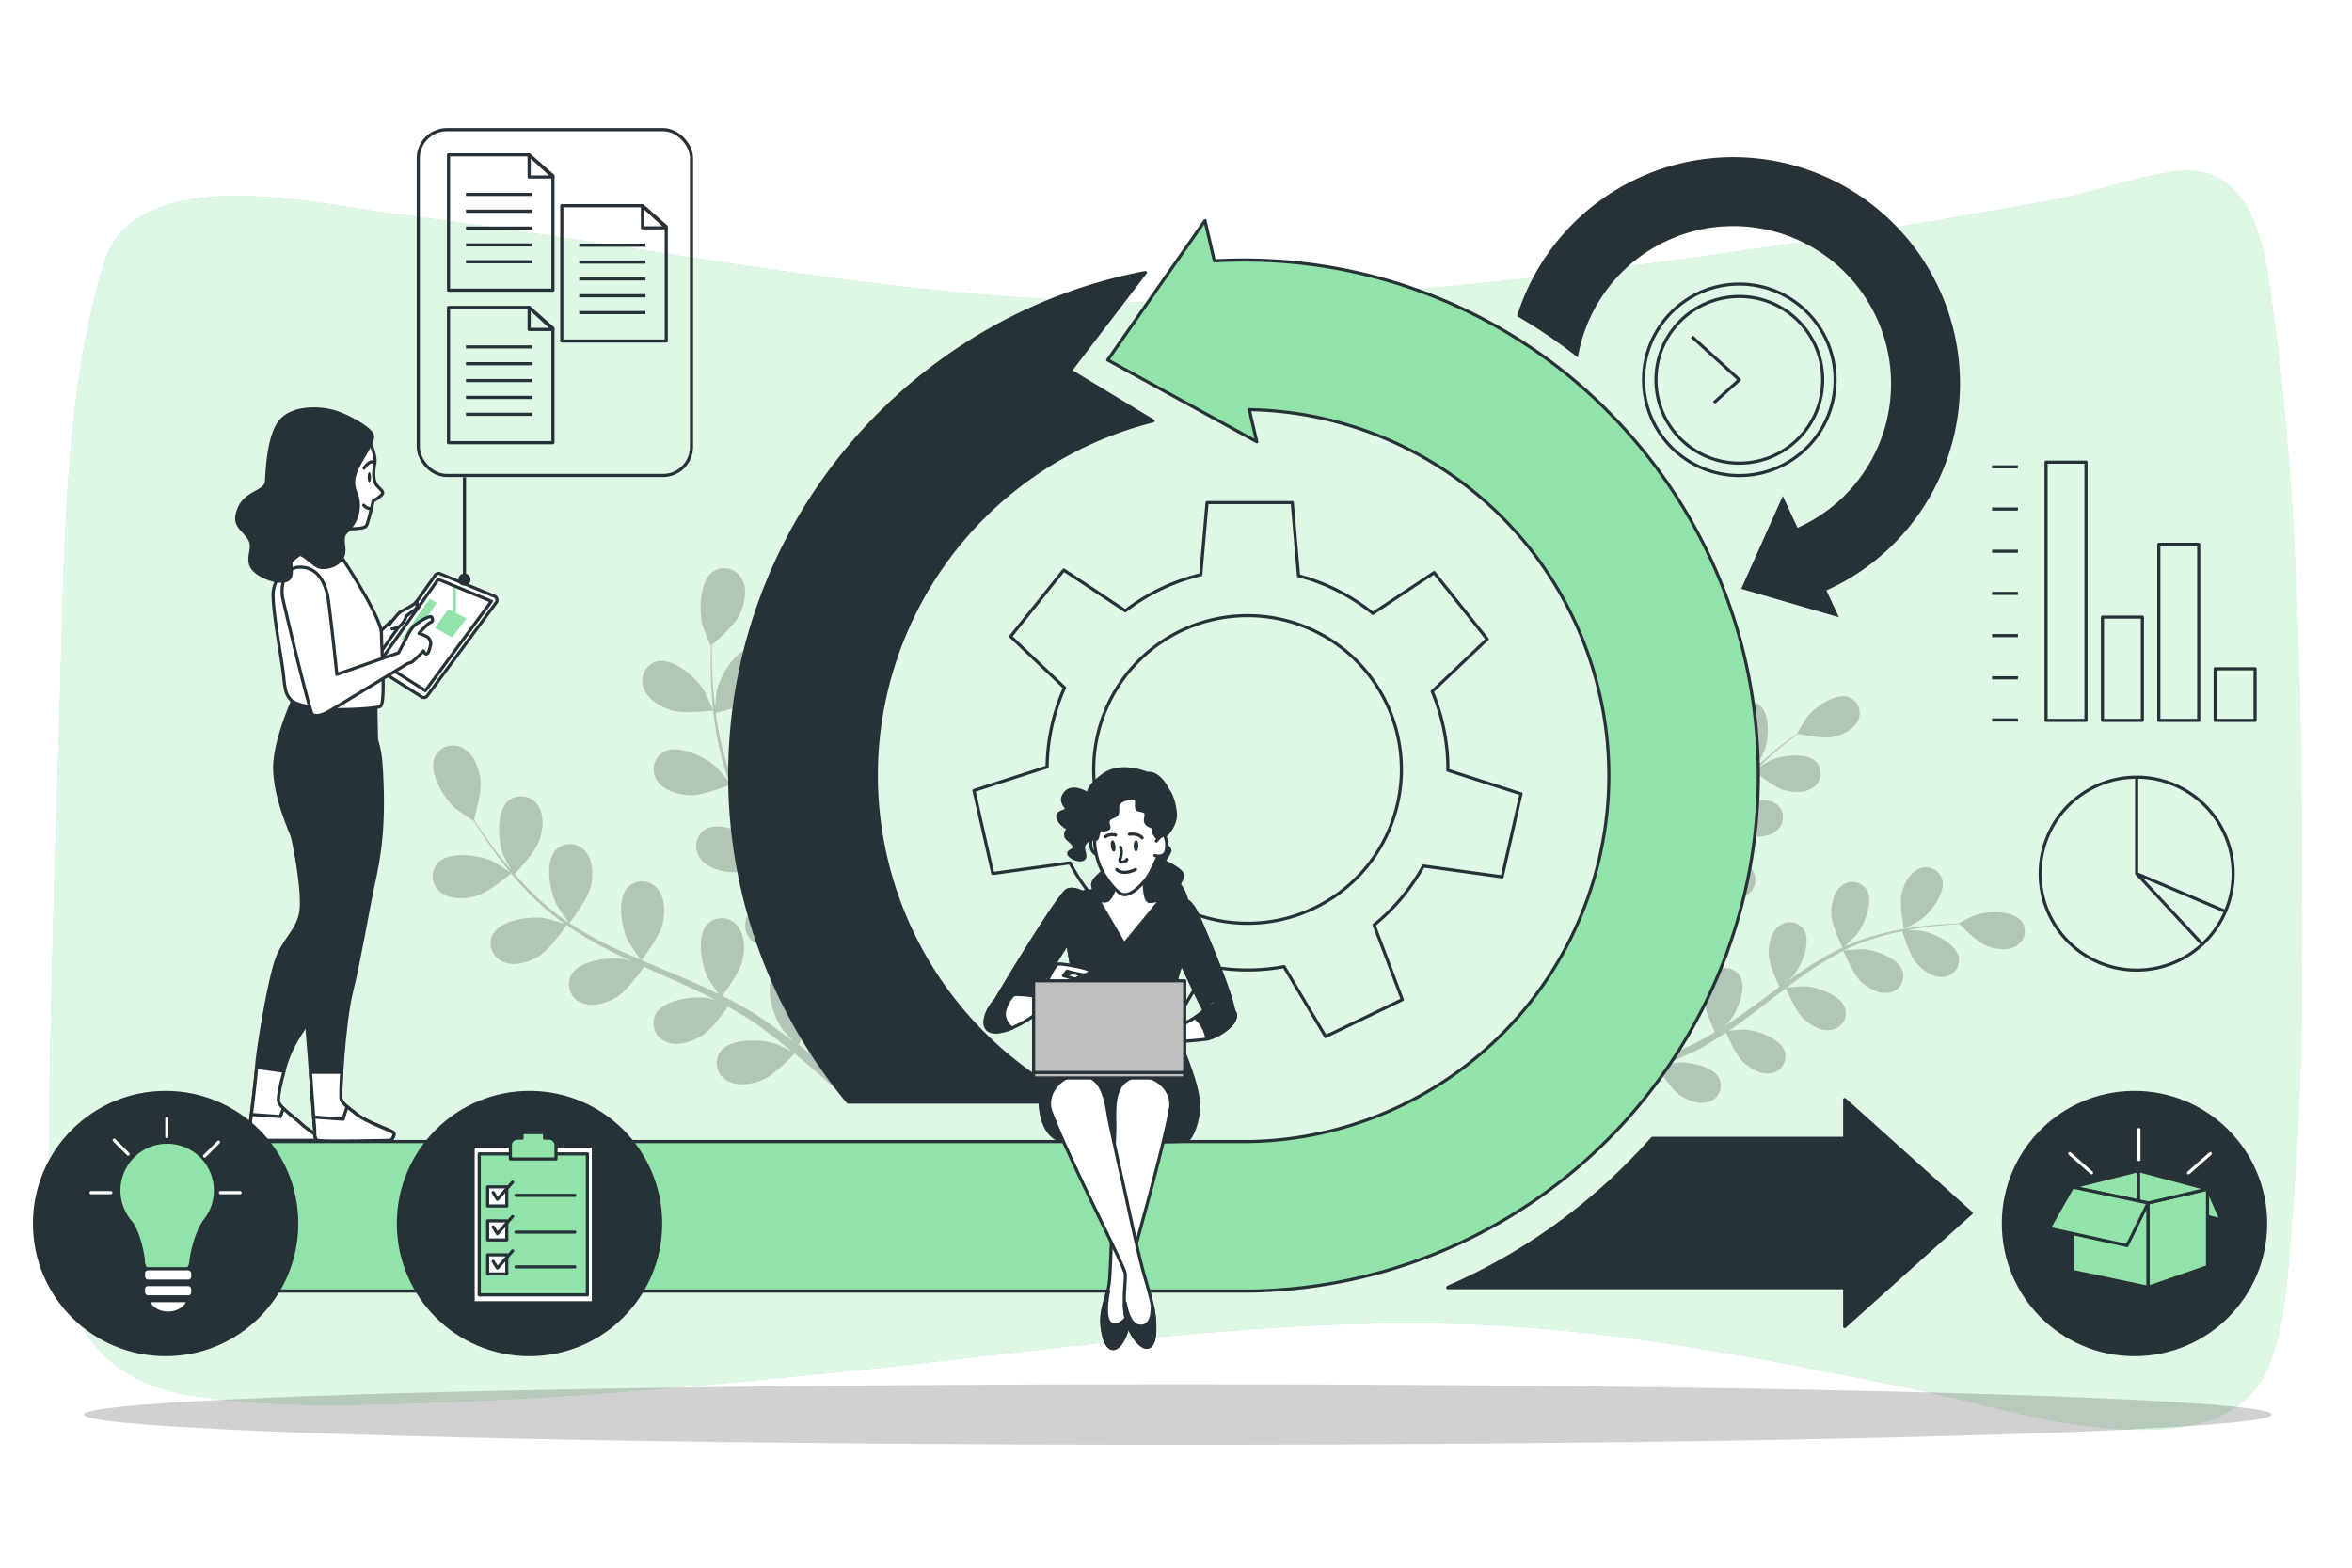 <svg class="animated" id="freepik_stories-scrum-method" xmlns="http://www.w3.org/2000/svg" viewBox="0 0 750 500" version="1.1" xmlns:xlink="http://www.w3.org/1999/xlink" xmlns:svgjs="http://svgjs.com/svgjs"><style>svg#freepik_stories-scrum-method:not(.animated) .animable {opacity: 0;}svg#freepik_stories-scrum-method.animated #freepik--light-bulb--inject-45 {animation: 1.5s Infinite  linear heartbeat;animation-delay: 0s;}            @keyframes heartbeat {                0% {                    transform: scale(1);                }                10% {                    transform: scale(1.1);                }                30% {                    transform: scale(1);                }                40% {                    transform: scale(1);                }                50% {                    transform: scale(1.1);                }                60% {                    transform: scale(1);                }                100% {                    transform: scale(1);                }            }        </style><g id="freepik--background-simple--inject-45" class="animable" style="transform-origin: 374.841px 255.241px;"><path d="M692.6,54.8c-12.35,1.85-27.43,7-34.13,8.25q-52.9,9.83-106,17.37C494.91,88.56,437.09,95,379.34,96.23,293.39,98.13,209.07,78.38,124.18,68c-20.19-2.46-80.87-17.47-91,15.87C20,127.12,20.54,179.06,19.07,224.26c-1.56,48.21-3.07,96.37-3.52,144.52-.16,16.49,1.09,33.43,7.19,47.85,7.64,18.05,21.83,25.8,37.68,28.33,28.68,4.56,57.85,3.12,86.81,2,39.16-1.54,78.31-5.18,117.41-9.05,67.69-6.7,136.52-18,204.28-15.55,47.57,1.74,94.36,11.15,141,20.58,18.9,3.82,37.45,9.73,56.6,11.94,15.52,1.78,39.22,3.51,52-11.06C729.23,431.57,729.66,403,731,387c2.93-34.44,3.3-69.14,3.1-103.61-.38-64.59-1.14-131.78-10.83-195.09C720,66.8,712,51.9,692.6,54.8Z" style="fill: rgb(146, 227, 169); transform-origin: 374.841px 255.241px;" id="elbj34sbf4rgb" class="animable"></path><g id="el2uykoljp0j"><path d="M692.6,54.8c-12.35,1.85-27.43,7-34.13,8.25q-52.9,9.83-106,17.37C494.91,88.56,437.09,95,379.34,96.23,293.39,98.13,209.07,78.38,124.18,68c-20.19-2.46-80.87-17.47-91,15.87C20,127.12,20.54,179.06,19.07,224.26c-1.56,48.21-3.07,96.37-3.52,144.52-.16,16.49,1.09,33.43,7.19,47.85,7.64,18.05,21.83,25.8,37.68,28.33,28.68,4.56,57.85,3.12,86.81,2,39.16-1.54,78.31-5.18,117.41-9.05,67.69-6.7,136.52-18,204.28-15.55,47.57,1.74,94.36,11.15,141,20.58,18.9,3.82,37.45,9.73,56.6,11.94,15.52,1.78,39.22,3.51,52-11.06C729.23,431.57,729.66,403,731,387c2.93-34.44,3.3-69.14,3.1-103.61-.38-64.59-1.14-131.78-10.83-195.09C720,66.8,712,51.9,692.6,54.8Z" style="fill: rgb(255, 255, 255); opacity: 0.7; transform-origin: 374.841px 255.241px;" class="animable"></path></g></g><g id="freepik--Floor--inject-45" class="animable" style="transform-origin: 375.58px 451.14px;"><g id="elcli3x4pz69k"><ellipse cx="375.58" cy="451.14" rx="348.85" ry="9.67" style="opacity: 0.18; transform-origin: 375.58px 451.14px;" class="animable"></ellipse></g></g><g id="freepik--Plants--inject-45" class="animable" style="transform-origin: 391.82px 266.493px;"><g id="elxub9e1xmt9"><g style="opacity: 0.2; transform-origin: 212.977px 265.598px;" class="animable"><path d="M151.86,285.77c4.07-1.15,11.28-7.32,11.28-7.33s-5.51-3.51-5.88-3.69c-4.37-2.05-14-3.44-17.7.51a6.4,6.4,0,0,0,1.1,9.46C143.7,287,148.39,286.74,151.86,285.77Z" id="elgb5ftqytoav" class="animable" style="transform-origin: 150.549px 279.613px;"></path><path d="M171.8,305c3.48-2.09,8.47-9.36,8.87-9.94a112.74,112.74,0,0,0,13,7.74c2.61,1.35,5.28,2.63,8,3.87-1.31-.38-2.49-.72-2.66-.75-4.76-.82-14.43.38-16.94,5.17a6.39,6.39,0,0,0,3.57,8.82c3.53,1.42,8-.08,11.07-1.94s7.52-8,8.66-9.62c1,.47,2.07.95,3.11,1.41,5,2.22,10,4.42,14.8,6.72,1.7.81,3.34,1.68,5,2.53-1.16-.34-2.15-.62-2.31-.64-4.75-.83-14.42.38-16.93,5.16a6.39,6.39,0,0,0,3.56,8.82c3.54,1.43,8-.08,11.08-1.94s7.09-7.39,8.45-9.33c1.66.93,3.33,1.86,4.9,2.83,1,.69,2.12,1.28,3.14,2l3.05,2.15c1.9,1.43,3.86,2.9,5.67,4.35,1.26,1,2.45,2,3.65,2.95-1.68-.83-5-2.38-5.31-2.48-4.57-1.53-14.31-1.81-17.52,2.54a6.39,6.39,0,0,0,2.19,9.26c3.28,1.94,7.91,1.13,11.24-.24,3.67-1.51,9.5-7.65,10.22-8.42,2,1.62,3.89,3.22,5.67,4.76,3.93,3.38,7.36,6.49,10.22,9.17l2.74-2.25c-3-2.71-6.67-5.9-10.9-9.37-2-1.66-4.17-3.39-6.42-5.14a70.46,70.46,0,0,0,3.51-7.37c4,.56,11.74-1.21,12.73-1.45.76,2.45,1.47,4.83,2.11,7.09,1.34,4.74,2.43,9,3.32,12.68l3-2.42c-.89-3.33-2-7.07-3.21-11.16-.76-2.49-1.62-5.13-2.52-7.83.92-.48,8.42-4.44,10.87-7.58,2.21-2.84,4.25-7.07,3.26-10.76a6.39,6.39,0,0,0-8.33-4.6c-5.05,1.91-7.41,11.37-7.17,16.18,0,.29.51,3.36.86,5.28-.38-1.1-.73-2.17-1.13-3.3-.78-2.25-1.62-4.46-2.52-6.85-.48-1.13-1-2.28-1.44-3.44s-1.08-2.33-1.63-3.51c-1.31-2.7-2.77-5.38-4.31-8,2-.69,8.89-3.23,11.53-5.71s5.27-6.35,4.86-10.14a6.4,6.4,0,0,0-7.54-5.82c-5.28,1.13-9.05,10.12-9.54,14.92,0,.3,0,3.78.06,5.69-.93-1.59-1.86-3.19-2.86-4.77-2.88-4.56-5.93-9.1-9-13.63-.93-1.39-1.84-2.79-2.75-4.18.7-.24,9-3.08,11.95-5.86,2.62-2.47,5.27-6.35,4.86-10.14a6.4,6.4,0,0,0-7.54-5.81c-5.28,1.12-9,10.11-9.54,14.91,0,.36,0,5.37.1,6.65-2-3.07-4-6.15-5.82-9.26a112.33,112.33,0,0,1-6.63-13c.33-.11,9-3,12-5.89,2.62-2.47,5.27-6.35,4.86-10.14a6.4,6.4,0,0,0-7.54-5.81c-5.28,1.13-9.05,10.11-9.54,14.91,0,.38,0,5.77.11,6.75-.11-.26-.26-.52-.36-.78a81.83,81.83,0,0,1-4.18-14c-.58-2.64-1-5.19-1.31-7.69,1.67-.38,9.3-2.19,12.3-4.46s5.94-5.73,5.94-9.55a6.39,6.39,0,0,0-6.85-6.6c-5.37.54-10.11,9.06-11.12,13.77-.06.26-.33,2.93-.5,4.88-.13-1.13-.29-2.29-.39-3.37-.41-4.07-.54-7.82-.62-11.14,0-1.89,0-3.59,0-5.19,1.44-1.23,7.21-6.25,8.8-9.59s2.63-7.82.88-11.21a6.4,6.4,0,0,0-9.12-2.7c-4.53,2.95-4.8,12.69-3.53,17.35.11.4,2.56,6.49,2.63,6.43l.09-.08c-.06,1.54-.1,3.19-.11,5,0,3.33,0,7.09.37,11.18a115.28,115.28,0,0,0,1.66,13.15,83.88,83.88,0,0,0,3.93,14.3l.07.16c-1-1.24-3.84-4.62-4.09-4.86-3.51-3.31-12.24-7.64-17-5a6.39,6.39,0,0,0-1.9,9.32c2.17,3.14,6.71,4.34,10.31,4.49,4.06.18,12.23-3.12,12.88-3.39a112.92,112.92,0,0,0,6.55,13.61c1.43,2.56,3,5.1,4.51,7.63-.88-1-1.68-2-1.8-2.1-3.51-3.31-12.24-7.64-17-5a6.39,6.39,0,0,0-1.89,9.32c2.17,3.14,6.71,4.34,10.31,4.49s10.68-2.51,12.52-3.25c.61,1,1.21,1.94,1.82,2.89,2.93,4.61,5.88,9.19,8.63,13.78,1,1.61,1.87,3.24,2.78,4.86-.79-.92-1.46-1.7-1.57-1.81-3.51-3.31-12.24-7.64-17-5a6.39,6.39,0,0,0-1.89,9.32c2.16,3.14,6.71,4.34,10.31,4.49s10-2.26,12.19-3.12c.88,1.69,1.75,3.39,2.53,5.06.5,1.16,1.06,2.24,1.5,3.43l1.36,3.48c.79,2.24,1.61,4.54,2.32,6.75.51,1.53,1,3,1.42,4.47-.94-1.62-2.87-4.75-3.06-5a24.78,24.78,0,0,0-10.22-7.24,7.26,7.26,0,0,0-1-1,6.38,6.38,0,0,0-9.48.75c-3.16,4.38.08,13.57,2.94,17.46.17.23,2.28,2.51,3.63,3.93-.92-.71-1.81-1.42-2.77-2.14-1.88-1.44-3.81-2.82-5.87-4.31l-3.1-2.08c-1-.72-2.19-1.35-3.29-2-2.59-1.53-5.29-3-8-4.33,1.26-1.66,5.64-7.6,6.47-11.12s.89-8.21-1.55-11.14a6.39,6.39,0,0,0-9.49-.69c-3.78,3.85-2,13.43.27,17.7.14.27,2.09,3.15,3.19,4.72-1.65-.82-3.31-1.64-5-2.41-4.92-2.22-10-4.31-15-6.42l-4.6-2c.45-.58,5.81-7.53,6.74-11.48.82-3.51.89-8.21-1.55-11.14a6.39,6.39,0,0,0-9.49-.69c-3.78,3.85-2,13.43.27,17.7.17.32,3,4.47,3.75,5.49-3.37-1.45-6.72-2.92-10-4.51a113.08,113.08,0,0,1-12.71-7.19c.21-.28,5.84-7.5,6.79-11.55.82-3.51.89-8.2-1.55-11.14a6.4,6.4,0,0,0-9.49-.69c-3.78,3.86-2,13.43.27,17.7.18.34,3.21,4.8,3.81,5.57-.23-.16-.49-.29-.73-.45a81.93,81.93,0,0,1-11.22-9.4c-1.94-1.88-3.68-3.79-5.33-5.69,1.18-1.24,6.54-7,7.8-10.5s1.79-8.06-.31-11.24a6.4,6.4,0,0,0-9.36-1.73c-4.19,3.41-3.44,13.13-1.68,17.62.1.25,1.34,2.62,2.27,4.34-.73-.87-1.5-1.75-2.19-2.59-2.58-3.17-4.75-6.23-6.65-8.95-1.07-1.56-2-3-2.86-4.34.52-1.82,2.57-9.19,2.06-12.85s-2.13-8-5.46-9.83a6.39,6.39,0,0,0-9.1,2.78c-2.14,5,3,13.23,6.63,16.41.31.28,5.71,4,5.74,3.91a.53.53,0,0,0,0-.11c.81,1.32,1.68,2.72,2.67,4.22,1.84,2.78,4,5.89,6.48,9.12a112.2,112.2,0,0,0,8.63,10A83.52,83.52,0,0,0,180,294.6l.15.1c-1.5-.5-5.75-1.74-6.09-1.8-4.75-.82-14.42.38-16.93,5.17a6.39,6.39,0,0,0,3.56,8.82C164.26,308.31,168.71,306.81,171.8,305Z" id="elgw8qa57jgr" class="animable" style="transform-origin: 213.061px 265.598px;"></path><path d="M227.41,226.61c.09,0-2.66-6-2.88-6.32-2.51-4.12-9.79-10.6-15-9.34a6.39,6.39,0,0,0-4.29,8.49c1.26,3.6,5.32,6,8.76,7.06C218,227.79,227.4,226.61,227.41,226.61Z" id="elct8oo7m5gf" class="animable" style="transform-origin: 216.108px 218.947px;"></path></g></g><g id="el54f96ldm4kl"><g style="opacity: 0.2; transform-origin: 575.531px 286.904px;" class="animable"><path d="M552.92,235.86c1.19,3.37,6.81,9.1,6.81,9.11s2.66-4.85,2.79-5.18c1.48-3.8,2.11-12-1.43-14.9a5.41,5.41,0,0,0-7.91,1.46C551.4,229.05,551.9,233,552.92,235.86Z" id="el1kiyimo1s81" class="animable" style="transform-origin: 557.849px 234.369px;"></path><path d="M537.85,253.76c2,2.83,8.37,6.63,8.89,6.93a95.67,95.67,0,0,0-5.81,11.38c-1,2.28-1.91,4.6-2.81,6.95.25-1.13.46-2.15.48-2.29.43-4.06-1.13-12.15-5.31-14a5.41,5.41,0,0,0-7.25,3.5c-1,3.07.52,6.74,2.26,9.24s7.17,5.89,8.61,6.76c-.34.91-.68,1.8-1,2.71-1.6,4.33-3.17,8.66-4.85,12.86-.59,1.48-1.22,2.92-1.85,4.36.22-1,.4-1.85.42-2,.42-4.06-1.14-12.15-5.32-14a5.4,5.4,0,0,0-7.24,3.5c-1,3.07.52,6.74,2.26,9.24s6.64,5.56,8.35,6.6c-.69,1.46-1.38,2.92-2.11,4.3-.53.93-1,1.86-1.54,2.76l-1.64,2.7c-1.1,1.68-2.23,3.42-3.35,5-.77,1.13-1.53,2.19-2.28,3.25.6-1.46,1.72-4.36,1.79-4.61,1-3.95.72-12.19-3.13-14.65a5.41,5.41,0,0,0-7.69,2.37c-1.46,2.88-.51,6.74.83,9.47,1.48,3,7,7.59,7.68,8.16-1.26,1.76-2.5,3.46-3.69,5-2.64,3.51-5.07,6.57-7.17,9.13l2.05,2.19c2.12-2.7,4.6-6,7.3-9.72,1.28-1.79,2.62-3.72,4-5.71a61.17,61.17,0,0,0,6.41,2.55c-.25,3.44,1.69,9.84,1.94,10.66-2,.78-4,1.51-5.87,2.18-3.91,1.39-7.46,2.56-10.51,3.51l2.21,2.36c2.76-.94,5.86-2,9.24-3.33,2-.78,4.24-1.66,6.47-2.57.45.75,4.22,6.86,7,8.74,2.52,1.71,6.21,3.19,9.27,2.16a5.41,5.41,0,0,0,3.41-7.29c-1.9-4.16-10-5.62-14.06-5.15-.24,0-2.8.63-4.41,1,.91-.38,1.8-.74,2.73-1.14,1.85-.79,3.67-1.62,5.63-2.52L541,335c1-.45,1.9-1,2.86-1.57,2.21-1.26,4.39-2.65,6.55-4.09.69,1.61,3.22,7.32,5.47,9.4s5.65,4.1,8.83,3.53a5.4,5.4,0,0,0,4.48-6.68c-1.25-4.4-9-7.07-13.12-7.22-.25,0-3.19.22-4.8.37,1.29-.87,2.58-1.74,3.86-2.68,3.69-2.68,7.35-5.52,11-8.33,1.12-.86,2.25-1.7,3.37-2.55.24.57,3.11,7.42,5.62,9.75,2.23,2.08,5.66,4.1,8.83,3.53a5.4,5.4,0,0,0,4.48-6.68c-1.24-4.4-9-7.07-13.12-7.22-.3,0-4.53.32-5.6.46,2.47-1.87,5-3.71,7.48-5.43a95.7,95.7,0,0,1,10.61-6.33c.11.27,3.07,7.43,5.64,9.82,2.24,2.07,5.66,4.09,8.84,3.53a5.41,5.41,0,0,0,4.48-6.69c-1.25-4.39-9-7.07-13.12-7.21-.32,0-4.87.35-5.69.47.21-.11.42-.24.64-.35a69.57,69.57,0,0,1,11.6-4.31c2.2-.63,4.33-1.12,6.41-1.54.42,1.39,2.38,7.72,4.46,10.13s5.17,4.69,8.39,4.48a5.41,5.41,0,0,0,5.19-6.15c-.76-4.51-8.21-8-12.25-8.62-.22,0-2.49-.11-4.14-.14.94-.18,1.92-.38,2.82-.53,3.41-.57,6.57-.88,9.37-1.14,1.59-.13,3-.22,4.38-.29,1.12,1.15,5.68,5.74,8.58,6.9s6.75,1.77,9.51.1a5.4,5.4,0,0,0,1.77-7.85c-2.75-3.65-11-3.33-14.84-2-.33.12-5.33,2.52-5.28,2.58l.07.07c-1.3,0-2.69.1-4.22.2-2.81.19-6,.44-9.41.94a95.1,95.1,0,0,0-11,2.14,70,70,0,0,0-11.85,4.12L588,302c1-.89,3.69-3.5,3.87-3.72,2.6-3.15,5.76-10.76,3.29-14.61a5.4,5.4,0,0,0-8-1.07c-2.53,2-3.28,5.9-3.21,8.95.08,3.44,3.32,10.15,3.58,10.68a95,95,0,0,0-11.11,6.29c-2.08,1.35-4.14,2.78-6.18,4.24.83-.81,1.57-1.53,1.66-1.64,2.6-3.15,5.76-10.76,3.3-14.61a5.42,5.42,0,0,0-8-1.08c-2.53,2-3.28,5.91-3.21,9s2.72,8.87,3.45,10.38l-2.34,1.7c-3.72,2.74-7.42,5.48-11.14,8.06-1.31.91-2.63,1.76-3.95,2.61.74-.71,1.36-1.32,1.44-1.42,2.6-3.15,5.76-10.76,3.3-14.61a5.41,5.41,0,0,0-8-1.07c-2.53,2-3.28,5.9-3.21,8.95s2.47,8.3,3.32,10.11c-1.38.84-2.76,1.67-4.13,2.42-.95.49-1.83,1-2.81,1.46l-2.85,1.35c-1.85.78-3.75,1.61-5.57,2.33-1.26.52-2.48,1-3.7,1.46,1.32-.9,3.85-2.69,4-2.87a21,21,0,0,0,5.54-9,6.16,6.16,0,0,0,.82-.87,5.41,5.41,0,0,0-1.17-8c-3.88-2.42-11.45.83-14.57,3.47-.18.15-2,2.06-3.11,3.28.55-.82,1.09-1.6,1.65-2.45,1.1-1.68,2.16-3.38,3.31-5.21.52-.9,1-1.81,1.58-2.73s1-1.92,1.52-2.89c1.15-2.27,2.2-4.63,3.21-7,1.46,1,6.72,4.33,9.74,4.82s7,.3,9.32-1.92a5.41,5.41,0,0,0,0-8.05c-3.47-3-11.45-.91-14.93,1.22-.21.13-2.54,1.94-3.8,3,.6-1.45,1.2-2.89,1.75-4.37,1.6-4.28,3.08-8.65,4.58-13,.46-1.33.93-2.66,1.4-4,.52.35,6.68,4.48,10.07,5,3,.5,7,.29,9.31-1.93a5.41,5.41,0,0,0,0-8c-3.47-3-11.44-.91-14.93,1.22-.26.17-3.6,2.77-4.42,3.48,1-2.93,2.09-5.84,3.25-8.66a94.59,94.59,0,0,1,5.36-11.13c.24.16,6.65,4.5,10.12,5.08,3,.49,7,.29,9.31-1.93a5.4,5.4,0,0,0,.05-8.05c-3.46-3-11.44-.91-14.92,1.22-.27.17-3.87,3-4.48,3.53.11-.21.21-.44.34-.64a69.92,69.92,0,0,1,7.29-10c1.48-1.74,3-3.32,4.51-4.82,1.11.93,6.24,5.13,9.3,6s6.9,1.06,9.47-.89a5.42,5.42,0,0,0,.93-8c-3.11-3.34-11.27-2.16-15-.42-.2.09-2.13,1.28-3.53,2.16.69-.67,1.39-1.37,2.07-2,2.52-2.35,5-4.36,7.17-6.11,1.26-1,2.41-1.86,3.5-2.66,1.57.34,7.9,1.65,11,1s6.61-2.24,8-5.16a5.4,5.4,0,0,0-2.85-7.52c-4.31-1.53-11,3.28-13.48,6.52-.21.28-3.06,5.05-3,5.06l.09,0c-1.06.75-2.19,1.56-3.41,2.48-2.23,1.71-4.74,3.67-7.33,6a97.53,97.53,0,0,0-8,7.85,70.63,70.63,0,0,0-7.6,10,.83.83,0,0,0-.07.13c.33-1.29,1.14-4.95,1.17-5.24.43-4.06-1.13-12.15-5.31-14a5.41,5.41,0,0,0-7.25,3.5C534.59,247.59,536.11,251.26,537.85,253.76Z" id="el2q9v3hl5fc3" class="animable" style="transform-origin: 575.531px 286.904px;"></path><path d="M607.09,296.29c0,.08,4.89-2.58,5.18-2.79,3.33-2.35,8.39-8.85,7-13.22a5.41,5.41,0,0,0-7.41-3.14c-3,1.27-4.72,4.83-5.46,7.79C605.57,288.4,607.09,296.28,607.09,296.29Z" id="elq3poqd6y7u" class="animable" style="transform-origin: 612.829px 286.461px;"></path></g></g></g><g id="freepik--Charts--inject-45" class="animable" style="transform-origin: 677.165px 228.405px;"><rect x="652.45" y="147.4" width="12.73" height="82.37" style="fill: none; stroke: rgb(38, 50, 56); stroke-linejoin: round; transform-origin: 658.815px 188.585px;" id="elc0bqjjm2m4" class="animable"></rect><rect x="670.43" y="196.82" width="12.73" height="32.95" style="fill: none; stroke: rgb(38, 50, 56); stroke-linejoin: round; transform-origin: 676.795px 213.295px;" id="el8m5din7sim5" class="animable"></rect><rect x="688.4" y="173.61" width="12.73" height="56.16" style="fill: none; stroke: rgb(38, 50, 56); stroke-linejoin: round; transform-origin: 694.765px 201.69px;" id="elndxo8pr9moo" class="animable"></rect><rect x="706.37" y="213.3" width="12.73" height="16.47" style="fill: none; stroke: rgb(38, 50, 56); stroke-linejoin: round; transform-origin: 712.735px 221.535px;" id="elexoqxw5f57" class="animable"></rect><line x1="643.47" y1="148.9" x2="635.23" y2="148.9" style="fill: none; stroke: rgb(38, 50, 56); stroke-linejoin: round; transform-origin: 639.35px 148.9px;" id="elmgfs6kys63" class="animable"></line><line x1="643.47" y1="162.35" x2="635.23" y2="162.35" style="fill: none; stroke: rgb(38, 50, 56); stroke-linejoin: round; transform-origin: 639.35px 162.35px;" id="elw32vmkklcn" class="animable"></line><line x1="643.47" y1="175.81" x2="635.23" y2="175.81" style="fill: none; stroke: rgb(38, 50, 56); stroke-linejoin: round; transform-origin: 639.35px 175.81px;" id="elsn4kkck5if" class="animable"></line><line x1="643.47" y1="189.26" x2="635.23" y2="189.26" style="fill: none; stroke: rgb(38, 50, 56); stroke-linejoin: round; transform-origin: 639.35px 189.26px;" id="el2kpgczo6j3b" class="animable"></line><line x1="643.47" y1="202.72" x2="635.23" y2="202.72" style="fill: none; stroke: rgb(38, 50, 56); stroke-linejoin: round; transform-origin: 639.35px 202.72px;" id="elftojga5uw2" class="animable"></line><line x1="643.47" y1="216.18" x2="635.23" y2="216.18" style="fill: none; stroke: rgb(38, 50, 56); stroke-linejoin: round; transform-origin: 639.35px 216.18px;" id="el2a6lmaw8lhe" class="animable"></line><line x1="643.47" y1="229.63" x2="635.23" y2="229.63" style="fill: none; stroke: rgb(38, 50, 56); stroke-linejoin: round; transform-origin: 639.35px 229.63px;" id="eldhzd0ugvfrj" class="animable"></line><circle cx="681.33" cy="278.64" r="30.77" style="fill: none; stroke: rgb(38, 50, 56); stroke-linejoin: round; transform-origin: 681.33px 278.64px;" id="el2hrkvy7mcn8" class="animable"></circle><polyline points="681.33 247.88 681.33 278.64 709.94 290.82" style="fill: none; stroke: rgb(38, 50, 56); stroke-linejoin: round; transform-origin: 695.635px 269.35px;" id="elknvzj9w9hyp" class="animable"></polyline><line x1="681.33" y1="278.64" x2="701.98" y2="300.84" style="fill: none; stroke: rgb(38, 50, 56); stroke-linejoin: round; transform-origin: 691.655px 289.74px;" id="eliyb9k6fsir" class="animable"></line></g><g id="freepik--Gear--inject-45" class="animable" style="transform-origin: 397.79px 245.45px;"><path d="M453.89,276.2,479,279.66l6-26.47-23.3-7.51v-.21a63.73,63.73,0,0,0-5-24.91l17.55-16.7-16.93-21.23-19.54,13a63.63,63.63,0,0,0-23.71-12l-2-23.33H384.9l-2,23a63.77,63.77,0,0,0-24.05,11.51l-19.63-13L322.27,203l17.18,16.35a63.76,63.76,0,0,0-5.55,25.26l-23.32,7.51,6,26.47,24.61-3.39a63.87,63.87,0,0,0,15.55,19.26l-9,23.9,24.47,11.78,13.07-22a64.15,64.15,0,0,0,24.17.16l13.25,22.3,24.46-11.78-9-23.8A64.12,64.12,0,0,0,453.89,276.2ZM348.76,245.47a49.06,49.06,0,1,1,49.06,49A49.05,49.05,0,0,1,348.76,245.47Z" style="fill: none; stroke: rgb(38, 50, 56); stroke-linejoin: round; transform-origin: 397.79px 245.45px;" id="elm4rryyc0uf" class="animable"></path></g><g id="freepik--Clock--inject-45" class="animable" style="transform-origin: 554.63px 121.14px;"><g id="elwppnop1ge4s"><circle cx="554.63" cy="121.14" r="30.54" style="fill: none; stroke: rgb(38, 50, 56); stroke-linejoin: round; transform-origin: 554.63px 121.14px; transform: rotate(-45deg);" class="animable"></circle></g><circle cx="554.63" cy="121.14" r="26.58" style="fill: none; stroke: rgb(38, 50, 56); stroke-linejoin: round; transform-origin: 554.63px 121.14px;" id="el6veloz7iwxk" class="animable"></circle><polyline points="546.55 128.43 554.63 121.14 539.53 107.4" style="fill: none; stroke: rgb(38, 50, 56); stroke-linejoin: round; transform-origin: 547.08px 117.915px;" id="elw7lr9vy58" class="animable"></polyline></g><g id="freepik--Arrows--inject-45" class="animable" style="transform-origin: 348.625px 236.605px;"><path d="M512.28,130.74a163.46,163.46,0,0,0-116-47.8c-3,0-6,.1-9.05.26l-3-12.84-31,44.45,47.53,26.08-2.39-10.24a116.74,116.74,0,0,1,.15,233.44l-2.2,0H68.68v47.68H396.29q1.56,0,3.09,0a164.49,164.49,0,0,0,112.9-281Z" style="fill: rgb(146, 227, 169); stroke: rgb(38, 50, 56); stroke-linecap: round; stroke-linejoin: round; transform-origin: 314.684px 241.065px;" id="el3dao95g73it" class="animable"></path><path d="M628.57,386.9l-40.34-36.21v12.37H526.92q-3.17,3.58-6.54,7a184.79,184.79,0,0,1-58.54,40.44l-.2.2H588.23v12.38Z" style="fill: rgb(38, 50, 56); stroke: rgb(38, 50, 56); stroke-linecap: round; stroke-linejoin: round; transform-origin: 545.105px 386.885px;" id="elgaeanjvwope" class="animable"></path><path d="M279.43,247.24a116.65,116.65,0,0,1,88.26-113l-26.4-16,23.95-31.31c-75.39,14.39-132.55,80.79-132.55,160.31A162.47,162.47,0,0,0,270.43,351.5h73.62A116.58,116.58,0,0,1,279.43,247.24Z" style="fill: rgb(38, 50, 56); stroke: rgb(38, 50, 56); stroke-linecap: round; stroke-linejoin: round; transform-origin: 300.19px 219.215px;" id="elj5n7uw1mpto" class="animable"></path><path d="M624.56,114.38a72.28,72.28,0,0,0-140.81-13.57A169,169,0,0,1,503.14,114a50.29,50.29,0,1,1,70.05,54.34l-4.7-10.16-13.25,29.62,31.15,9.08-4-8.57A72.29,72.29,0,0,0,624.56,114.38Z" style="fill: rgb(38, 50, 56); transform-origin: 554.378px 123.505px;" id="elkjfy5bd1mdk" class="animable"></path></g><g id="freepik--Box--inject-45" class="animable" style="transform-origin: 680.64px 390.24px;"><circle cx="680.64" cy="390.24" r="41.81" style="fill: rgb(38, 50, 56); stroke: rgb(38, 50, 56); stroke-linecap: round; stroke-linejoin: round; transform-origin: 680.64px 390.24px;" id="elhcd64nr7mwu" class="animable"></circle><polygon points="684.99 410.57 660.89 405.5 660.89 378.61 684.99 383.68 684.99 410.57" style="fill: rgb(146, 227, 169); stroke: rgb(38, 50, 56); stroke-linecap: round; stroke-linejoin: round; transform-origin: 672.94px 394.59px;" id="elfuxuh9bgvdg" class="animable"></polygon><polygon points="703.94 379.23 708.31 389.16 703.51 387.84 703.94 379.23" style="fill: rgb(146, 227, 169); stroke: rgb(38, 50, 56); stroke-linecap: round; stroke-linejoin: round; transform-origin: 705.91px 384.195px;" id="elvann165xhgt" class="animable"></polygon><polygon points="684.99 383.68 703.94 379.23 703.94 404 684.99 410.57 684.99 383.68" style="fill: rgb(146, 227, 169); stroke: rgb(38, 50, 56); stroke-linecap: round; stroke-linejoin: round; transform-origin: 694.465px 394.9px;" id="ell57vc6ydufr" class="animable"></polygon><polygon points="703.94 379.23 681.95 373.34 660.89 378.61 684.99 383.68 703.94 379.23" style="fill: rgb(146, 227, 169); stroke: rgb(38, 50, 56); stroke-linecap: round; stroke-linejoin: round; transform-origin: 682.415px 378.51px;" id="elyh5c64gjiz" class="animable"></polygon><polygon points="660.89 378.61 653.39 391.8 678.28 397.26 684.99 383.68 660.89 378.61" style="fill: rgb(146, 227, 169); stroke: rgb(38, 50, 56); stroke-linecap: round; stroke-linejoin: round; transform-origin: 669.19px 387.935px;" id="el8vz8zt56rwi" class="animable"></polygon><line x1="681.95" y1="373.34" x2="681.95" y2="382.68" style="fill: rgb(146, 227, 169); stroke: rgb(38, 50, 56); stroke-linecap: round; stroke-linejoin: round; transform-origin: 681.95px 378.01px;" id="elgatiile2lgt" class="animable"></line><line x1="659.99" y1="367.93" x2="666.94" y2="374.05" style="fill: none; stroke: rgb(255, 255, 255); stroke-linecap: round; stroke-linejoin: round; transform-origin: 663.465px 370.99px;" id="elvjcw79ox5m" class="animable"></line><line x1="704.83" y1="367.93" x2="697.88" y2="374.05" style="fill: none; stroke: rgb(255, 255, 255); stroke-linecap: round; stroke-linejoin: round; transform-origin: 701.355px 370.99px;" id="el3iowqghikma" class="animable"></line><line x1="682.05" y1="360.26" x2="682.05" y2="369.85" style="fill: none; stroke: rgb(255, 255, 255); stroke-linecap: round; stroke-linejoin: round; transform-origin: 682.05px 365.055px;" id="elsb0y6dsh7nd" class="animable"></line></g><g id="freepik--character-2--inject-45" class="animable" style="transform-origin: 354.049px 337.653px;"><path d="M365.75,246.65s-8.11-3.58-13.82.47-4.77,6.2-4.77,6.2-5-3.34-7.39-.48.48,4.29.24,5.24-3.33.72-2.62,2.86,3.34,3.34,3.34,3.34-1.91,1.91-.24,3.33,2.38,2.39,1.91,3.1-2.63,1-1,2.39,4.53,1.66,4.53,0-1-2.63,0-4.06,3.87-3,3.36-1.38,3.31,10,3.31,10-.67-.16-2.95,2.19-.62,3.29-1.1,4-3.34-.24-3.57,1.43a5.74,5.74,0,0,0,.23,3.09c.24.72,25.26,2.63,26.93,2.39s5.48-.72,6.19-1.91-.95-5.24-1.9-6.19,1.19-2.39.47-4.05-5.83-3.93-5.83-3.93a15.49,15.49,0,0,0,2-3.22c.24-1-3-3.52-3-3.52s5.41-3.87,4.69-9.11-2.38-6.91-2.38-6.91S369.8,246.17,365.75,246.65Z" style="fill: rgb(38, 50, 56); stroke: rgb(38, 50, 56); stroke-linecap: round; stroke-linejoin: round; transform-origin: 357.893px 267.985px;" id="ellri0bmd240j" class="animable"></path><path d="M324.35,322.85c5.18-4,16.12-22.18,16.12-22.18s1.32,9.28,2.86,13.71,3.62,7.33,3.1,12.43c0,0-.05-.79-.05-.77l28.07.82c-.86-1.55-1.41-1.83-1.54-2.51-.46-2.39,2-7.69,2-10.11s1.87-7,1.87-7,8.09,17.94,9.95,19.45,7.06,2.35,6.75-3.28-9.75-27.36-11.41-31.14-3.74-6.4-7.75-6-4.94,1.08-7.67,1.24-1.53-13-1.53-13a10,10,0,0,1-9.91,1.52s.7,6.89-.47,9.05-1.77,2.84-4.57,1.87-7.17-4.28-9.84-3S318.93,316.38,317.46,319c-1,1.76-3.58,6.27-2.8,7.48Z" style="fill: rgb(255, 255, 255); stroke: rgb(38, 50, 56); stroke-linecap: round; stroke-linejoin: round; transform-origin: 354.004px 301.16px;" id="eld4c0mvclztt" class="animable"></path><path d="M346.43,326.81c0-.27,0-.52.05-.77h-.1S346.43,326.82,346.43,326.81Z" style="fill: rgb(146, 227, 169); stroke: rgb(38, 50, 56); stroke-linecap: round; stroke-linejoin: round; transform-origin: 346.43px 326.425px;" id="elsgd7cuggggk" class="animable"></path><path d="M340.35,283.91c-2.67,1.27-21.42,32.47-22.89,35.13-1,1.76-3.58,6.27-2.8,7.48l9.69-3.67c5.18-4,16.12-22.18,16.12-22.18s1.32,9.28,2.86,13.71c1.46,4.2,3.4,7,3.15,11.66l28,.82c-.86-1.55-1.41-1.83-1.54-2.51-.46-2.39,2-7.69,2-10.11s1.87-7,1.87-7,8.09,17.94,9.95,19.45,7.06,2.35,6.75-3.28-9.75-27.36-11.41-31.14-3.74-6.4-7.75-6a32.58,32.58,0,0,0-4.25.69l-11.63,14.15-8.27-14.14C347.4,285.93,343,282.63,340.35,283.91Z" style="fill: rgb(38, 50, 56); stroke: rgb(38, 50, 56); stroke-linecap: round; stroke-linejoin: round; transform-origin: 354.019px 305.715px;" id="elxrbky86bx9j" class="animable"></path><path d="M346.74,324.65s-14.81,12.79-15.14,24.85c-.12,4.18.68,13.52,7.81,14.5s38.81,0,38.81,0,2.46-.74,3.94-9.1-9.35-29.76-9.35-29.76Z" style="fill: rgb(38, 50, 56); stroke: rgb(38, 50, 56); stroke-linecap: round; stroke-linejoin: round; transform-origin: 356.944px 344.543px;" id="el820p4qzbdh" class="animable"></path><path d="M357.61,329.74a37.43,37.43,0,0,1-3.1,3.52c-.41.16-.9,1.47-1.8,3.43s-.66,2.13.41,1.64,2.12-2.7,2.12-2.7l2.05-1.31S359.33,329.17,357.61,329.74Z" style="fill: rgb(255, 255, 255); stroke: rgb(38, 50, 56); stroke-linecap: round; stroke-linejoin: round; transform-origin: 355.228px 334.129px;" id="el71c4pf7nfbi" class="animable"></path><path d="M385.33,320.76s-2.53,3.42-8.41,6-11.58,1.83-14.8,2-3.7-.58-5.07,2-.15,9.65.52,10.1.74-2.8.74-2.8.59,3.13,1.53,3.19,1.23-2.67,1.23-2.67.83,1.93,1.59,1.67.61-2.32.61-2.32.92,1.22,1.38.56-.64-4.71-.64-4.71,4.17.68,5.69.16a5.07,5.07,0,0,0,2.34-1.71,96.62,96.62,0,0,0,12.19-.73c4.61-.75,11-5.55,9.52-8.51s-6.37-3.64-6.37-3.64" style="fill: rgb(255, 255, 255); stroke: rgb(38, 50, 56); stroke-linecap: round; stroke-linejoin: round; transform-origin: 375.197px 330.301px;" id="elrkz00n01aml" class="animable"></path><path d="M363.27,337.94s-1.52-4.34-.92-6.08" style="fill: none; stroke: rgb(38, 50, 56); stroke-linecap: round; stroke-linejoin: round; transform-origin: 362.74px 334.9px;" id="elxq7a95n8iy" class="animable"></path><path d="M361.07,338.59a28.11,28.11,0,0,1-.81-6.8" style="fill: none; stroke: rgb(38, 50, 56); stroke-linecap: round; stroke-linejoin: round; transform-origin: 360.665px 335.19px;" id="el1hdxnvzgyrc" class="animable"></path><path d="M358.31,338.07s-.75-4.61-.25-5.63" style="fill: none; stroke: rgb(38, 50, 56); stroke-linecap: round; stroke-linejoin: round; transform-origin: 358.099px 335.255px;" id="elby7cdoq3gx" class="animable"></path><path d="M385.33,320.76a18.58,18.58,0,0,1-4.29,3.78,10,10,0,0,1,3.74,6.86c4.55-1,10.4-5.56,9-8.4s-6.37-3.64-6.37-3.64" style="fill: rgb(38, 50, 56); stroke: rgb(38, 50, 56); stroke-linecap: round; stroke-linejoin: round; transform-origin: 387.516px 325.38px;" id="el5kxwf0shgl7" class="animable"></path><path d="M339.13,311.17a18.76,18.76,0,0,0,3.39-1.18c1.74-.8,3-2.54,3.49-1.87s.14,1.89-.87,2.75a28.66,28.66,0,0,1-4,2.34S338,312.59,339.13,311.17Z" style="fill: rgb(255, 255, 255); stroke: rgb(38, 50, 56); stroke-linecap: round; stroke-linejoin: round; transform-origin: 342.557px 310.59px;" id="elhq7choxrcyg" class="animable"></path><path d="M331.79,318.07s4-10.6,5.81-10.63,10.42,1.49,10,2.35a2.44,2.44,0,0,1-2.47,1.08,42.69,42.69,0,0,1-4.88-1.12l-1.13,1.42s4,1.14,4.59,1.43,3,2.62,2.38,3.54-.84.51-.84.51a2.43,2.43,0,0,1,0,1.64c-.35.73-.72.56-.72.56h0a1.25,1.25,0,0,1-1.68,1c-.89-.35-.9-2.05-2-1.91s-1.44-.06-1.44-.06a38,38,0,0,1-3.76,3.17,6.88,6.88,0,0,1-3.51,1s-7.33,6.18-13.54,6.95c-6.91.87-4.56-6.57-1.11-10S331.79,318.07,331.79,318.07Z" style="fill: rgb(255, 255, 255); stroke: rgb(38, 50, 56); stroke-linecap: round; stroke-linejoin: round; transform-origin: 330.881px 318.255px;" id="elnxokjarzie" class="animable"></path><path d="M345.26,316.65s-1.33-2.17-2.18-2.58a21.72,21.72,0,0,0-3.67-.83" style="fill: none; stroke: rgb(38, 50, 56); stroke-linecap: round; stroke-linejoin: round; transform-origin: 342.335px 314.945px;" id="elvsjn99hiqr" class="animable"></path><path d="M344.51,318.85s-2-3-2.67-3-2.71-.37-2.71-.37" style="fill: none; stroke: rgb(38, 50, 56); stroke-linecap: round; stroke-linejoin: round; transform-origin: 341.82px 317.165px;" id="elp8czz1p1zsf" class="animable"></path><path d="M320.25,323a10.57,10.57,0,0,1,3-5.75c-2.32.09-4.55.56-5.8,1.82-3.45,3.47-5.8,10.91,1.11,10a16.21,16.21,0,0,0,4.14-1.17A5.73,5.73,0,0,1,320.25,323Z" style="fill: rgb(38, 50, 56); stroke: rgb(38, 50, 56); stroke-linecap: round; stroke-linejoin: round; transform-origin: 318.678px 323.198px;" id="elz0p1ixzhj8l" class="animable"></path><path d="M349.33,267.66s-1.5-.69-1.5,1.12.27,2.81,1.81,3.81.27-6.25.27-6.25Z" style="fill: rgb(255, 255, 255); stroke: rgb(38, 50, 56); stroke-linecap: round; stroke-linejoin: round; transform-origin: 349.116px 269.512px;" id="elm7mz0ssss2b" class="animable"></path><path d="M358.79,255s-2.36.56-2.38,2.36.24,2.41-1.13,3-2.12,1-1.91,2.28.77,1.67-1,2-1.62-.87-2,.83-.44,2.2-1.08,2.3.15,5.69,1.69,9,5.15,8.27,7.32,8.56,5-2.33,6.9-4.59c1.75-2,4.33-8.24,4.33-8.24l.55-.59s1,0,1.24-1.35c0,0-.19-2.09-1.25-2.57a5.17,5.17,0,0,1-2.22-2.56c-.09-.48.44-1.22-.27-1.59s-1.91-.65-2.26-1.74.85-2.75-.56-3.33-2.14-.13-2.33-1.24.42-2.36-.64-2.83S358.79,255,358.79,255Z" style="fill: rgb(255, 255, 255); stroke: rgb(38, 50, 56); stroke-linecap: round; stroke-linejoin: round; transform-origin: 360.193px 269.95px;" id="elhp53jprorvk" class="animable"></path><path d="M357.33,270.23a5.52,5.52,0,0,1-.09,3.53c-.72,1.54,1.63,1.54,2.09.36" style="fill: none; stroke: rgb(38, 50, 56); stroke-linecap: round; stroke-linejoin: round; transform-origin: 358.217px 272.597px;" id="elf5rjo3z7dkf" class="animable"></path><path d="M368.74,268.24s1.9-2.53,2.63-1.63,1.08,4.44,0,5.7-3.08.55-3.08.55" style="fill: rgb(255, 255, 255); stroke: rgb(38, 50, 56); stroke-linecap: round; stroke-linejoin: round; transform-origin: 370.172px 269.738px;" id="elktm81dvzs8" class="animable"></path><path d="M355.68,269.68c.17,1,0,1.85-.44,1.92s-.87-.68-1-1.67,0-1.85.44-1.92S355.51,268.69,355.68,269.68Z" style="fill: rgb(38, 50, 56); transform-origin: 354.968px 269.805px;" id="elxl3qe7aob3n" class="animable"></path><path d="M363,269.78c0,1-.35,1.82-.76,1.82s-.74-.83-.73-1.83.35-1.82.77-1.81S363,268.78,363,269.78Z" style="fill: rgb(38, 50, 56); transform-origin: 362.255px 269.78px;" id="eli43lse2mplk" class="animable"></path><path d="M356.1,277.32s1.54,2.06,6,0" style="fill: none; stroke: rgb(38, 50, 56); stroke-linecap: round; stroke-linejoin: round; transform-origin: 359.1px 277.778px;" id="el3mlbdtf7mn9" class="animable"></path><path d="M362.45,343.29a7.54,7.54,0,0,0-3.4,1.4c-4.59,3.35-3.41,10.94-3.57,16q-.3,9.47-.61,18.93c-.3,9.28-.44,18.6-1,27.87-.46,7.1-3.61,10.11-2.08,17.67s5.49,5.89,7.62-1.08.35-12.49.1-15.56c-.2-2.39,10.78-38.63,13.73-55C374.29,347.37,368,342.44,362.45,343.29Z" style="fill: rgb(255, 255, 255); stroke: rgb(38, 50, 56); stroke-linecap: round; stroke-linejoin: round; transform-origin: 362.365px 386.656px;" id="el4v98xa6z843" class="animable"></path><path d="M360.3,419.19a.81.81,0,0,0-.58.42c-1.06,1.77-4.6,4.6-6.2,1.77s0-9.56,0-9.56l-.46.48c-1,4.12-2.44,7.22-1.31,12.82,1.52,7.55,5.49,5.89,7.62-1.08A23.44,23.44,0,0,0,360.3,419.19Z" style="fill: rgb(38, 50, 56); stroke: rgb(38, 50, 56); stroke-linecap: round; stroke-linejoin: round; transform-origin: 355.818px 420.947px;" id="elxwm55yviao" class="animable"></path><path d="M343.88,342.72a7.68,7.68,0,0,1,3.6.75c5.13,2.45,5.37,10.12,6.45,15q2,9.25,4.09,18.5c2,9.06,3.87,18.19,6.17,27.19,1.76,6.9,4.13,12.31,4,20s-4.32,6.82-7.69.35-1.37-15.25-1.69-18.32c-.25-2.38-17.73-36-23.65-51.55C333,348.92,338.27,342.91,343.88,342.72Z" style="fill: rgb(255, 255, 255); stroke: rgb(38, 50, 56); stroke-linecap: round; stroke-linejoin: round; transform-origin: 351.43px 386.181px;" id="el9xlr1blo61t" class="animable"></path><path d="M367.5,416.56c0,.2-.06.74-.17,2.17-.17,2.3-1.59,4.95-4.6,4.07s-3.89-7.26-3.89-7.26l-.27.57a20,20,0,0,0,2,8.45c3.37,6.47,7.58,7.36,7.69-.35a36.27,36.27,0,0,0-.29-5c-.11-.71-.2-1.34-.27-1.82C367.61,417.11,367.55,416.83,367.5,416.56Z" style="fill: rgb(38, 50, 56); stroke: rgb(38, 50, 56); stroke-linecap: round; stroke-linejoin: round; transform-origin: 363.416px 422.622px;" id="el2f99vkmxazp" class="animable"></path><rect x="329.59" y="312.82" width="48.19" height="29.94" style="fill: rgb(191, 191, 191); stroke: rgb(38, 50, 56); stroke-linecap: round; stroke-linejoin: round; transform-origin: 353.685px 327.79px;" id="elviygxyawpcf" class="animable"></rect><rect x="329.59" y="342.07" width="48.19" height="1.73" style="fill: rgb(191, 191, 191); stroke: rgb(38, 50, 56); stroke-linecap: round; stroke-linejoin: round; transform-origin: 353.685px 342.935px;" id="elzdkuu2o24ro" class="animable"></rect><path d="M352.45,266.88a3.77,3.77,0,0,1,3.26-.54" style="fill: none; stroke: rgb(38, 50, 56); stroke-linecap: round; stroke-linejoin: round; transform-origin: 354.08px 266.532px;" id="el00bnalqibeagk" class="animable"></path><path d="M360.14,266.07s2.81-.46,4.07,1.17" style="fill: none; stroke: rgb(38, 50, 56); stroke-linecap: round; stroke-linejoin: round; transform-origin: 362.175px 266.625px;" id="elpppp7aplyja" class="animable"></path></g><g id="freepik--character-1--inject-45" class="animable" style="transform-origin: 116.986px 247.174px;"><polygon points="124.57 198.21 120.73 201.94 121.18 209.17 127.63 201.15 124.57 198.21" style="fill: rgb(255, 255, 255); stroke: rgb(38, 50, 56); stroke-linecap: round; stroke-linejoin: round; transform-origin: 124.18px 203.69px;" id="ells632rd56ta" class="animable"></polygon><path d="M117.29,139.56s2.77,5.41,2.24,8.18-.53,5.28.4,6.73,2.77,2.24,1.84,3.3a11.09,11.09,0,0,1-2.77,2s-.79,3.56-1.45,5.8-.53,2.64-2.9,2.9a19.52,19.52,0,0,1-3.7.14,146.49,146.49,0,0,1-1.84-15.44C108.32,143,117.29,139.56,117.29,139.56Z" style="fill: rgb(255, 255, 255); stroke: rgb(38, 50, 56); stroke-linecap: round; stroke-linejoin: round; transform-origin: 115.543px 154.101px;" id="eluc6xoofgf7k" class="animable"></path><path d="M118.3,152.22c0,.9-.24,1.62-.53,1.62s-.52-.72-.52-1.62.24-1.62.52-1.62S118.3,151.33,118.3,152.22Z" style="fill: rgb(38, 50, 56); transform-origin: 117.775px 152.22px;" id="elem7jepiq0qo" class="animable"></path><path d="M116.1,149.33s2-3.18,3.43-1.59" style="fill: none; stroke: rgb(38, 50, 56); stroke-linecap: round; stroke-linejoin: round; transform-origin: 117.815px 148.312px;" id="el350w536jpyj" class="animable"></path><path d="M118.3,162.29a3.41,3.41,0,0,1-2.32-1.16" style="fill: none; stroke: rgb(38, 50, 56); stroke-linecap: round; stroke-linejoin: round; transform-origin: 117.14px 161.71px;" id="el52ht0vr73cq" class="animable"></path><path d="M140.36,183l17.31,7.16a1.32,1.32,0,0,1,.56,2l-22,29.78a1.33,1.33,0,0,1-1.77.33l-14.88-9.45a1.23,1.23,0,0,1-.35-1.74l19.57-27.63A1.33,1.33,0,0,1,140.36,183Z" style="fill: rgb(255, 255, 255); stroke: rgb(38, 50, 56); stroke-linecap: round; stroke-linejoin: round; transform-origin: 138.748px 202.69px;" id="eld31am39a27" class="animable"></path><polygon points="139.74 184.76 156.7 191.77 135.65 220.29 121.11 211.06 139.74 184.76" style="fill: rgb(255, 255, 255); stroke: rgb(38, 50, 56); stroke-linecap: round; stroke-linejoin: round; transform-origin: 138.905px 202.525px;" id="eld1gduflnm4a" class="animable"></polygon><path d="M124.12,199.22s2.6-3.28,3.28-3.84,4.41-2.26,5.09-3.17.9,1.59-.34,2.38a28.74,28.74,0,0,0-2.6,1.92,6.53,6.53,0,0,1-1.92,3.05,4.77,4.77,0,0,1-2.61,1" style="fill: rgb(255, 255, 255); stroke: rgb(38, 50, 56); stroke-linecap: round; stroke-linejoin: round; transform-origin: 128.58px 196.287px;" id="elx7h58wec57j" class="animable"></path><g id="elupiv9cfggy"><rect x="144.38" y="187.5" width="1.02" height="8.55" style="fill: rgb(146, 227, 169); transform-origin: 144.89px 191.775px; transform: rotate(-65.48deg);" class="animable"></rect></g><polygon points="142.95 194.31 138.68 200.24 144.16 203.31 148.78 197.24 142.95 194.31" style="fill: rgb(146, 227, 169); transform-origin: 143.73px 198.81px;" id="elocihcgax1hm" class="animable"></polygon><polygon points="137.02 191.02 127.99 203.86 130.2 205.1 139.32 192.26 137.02 191.02" style="fill: rgb(146, 227, 169); transform-origin: 133.655px 198.06px;" id="ele8bswcjyvk8" class="animable"></polygon><path d="M93.54,223.07s-6.2,13.46-5.94,22.43,4.75,19,5.41,20.71,3.7,17.28,3,23.88-5.28,9-7.79,16-5.93,28.23-6.33,33.38-2.11,19-2.37,20.71-.27,3.56.92,3.56h20s1.32-.13,1.06-.92-3-2-5.54-4.35-7-5.28-7.26-7.26,1.72-10.55,3.83-15.44A51,51,0,0,1,98,326.5s9.76-17.28,12.13-31.93,7.13-38.78,7.13-38.78V224.92Z" style="fill: rgb(38, 50, 56); stroke: rgb(38, 50, 56); stroke-linecap: round; stroke-linejoin: round; transform-origin: 98.319px 293.405px;" id="el2roovva55ns" class="animable"></path><path d="M96.05,358.43c-2.51-2.38-7-5.28-7.26-7.26-.17-1.3.62-5.44,1.79-9.51l-8.73-1.21c-.52,5.75-2,18.08-2.29,19.69s-.27,3.56.92,3.56h20s1.32-.13,1.06-.92S98.55,360.8,96.05,358.43Z" style="fill: rgb(255, 255, 255); stroke: rgb(38, 50, 56); stroke-linecap: round; stroke-linejoin: round; transform-origin: 90.49px 352.075px;" id="elsnnkjosytsb" class="animable"></path><path d="M96.05,358.43c-1.64-1.55-4.1-3.32-5.7-4.92l-.93,2.59s-6.36-.45-9.26-.64c-.29,2.35-.52,4.13-.6,4.68-.27,1.72-.27,3.56.92,3.56h20s1.32-.13,1.06-.92S98.55,360.8,96.05,358.43Z" style="fill: rgb(255, 255, 255); stroke: rgb(38, 50, 56); stroke-linecap: round; stroke-linejoin: round; transform-origin: 90.494px 358.605px;" id="elj27sjc0us4k" class="animable"></path><path d="M93.67,254.21l3.43,4.22s2.64,14,3.56,23.74.27,9.77-1.32,17.68-3.69,12.14-2.5,18.73,3.16,39.05,3.43,40.51-.38,4.09,1.07,4.61,23.33,0,23.33,0,1.59-1.71.66-2.5S117,358,113.7,355.39s-4.71-3.53-5-5.12,1-24.56,3.41-34.06,5.15-26.12,7-34.56,3.7-18.74,2.38-38c-.35-5.06-1.45-7.25-1.45-8.18s-.27-9.89-.13-10.42S97.1,223.2,97.1,223.2" style="fill: rgb(38, 50, 56); stroke: rgb(38, 50, 56); stroke-linecap: round; stroke-linejoin: round; transform-origin: 109.646px 293.566px;" id="elzju8x01sme" class="animable"></path><path d="M108.84,177.56s12.8,19.26,12.8,24.54,1.45,22.42-.4,23.21-13.58,1.32-18.07.8-9.23-1.46-10.42-2.91-1.77-1.89-2.3-7.44-3.24-18.66-3.37-26,10.42-15.85,14.11-15.06A34.84,34.84,0,0,1,108.84,177.56Z" style="fill: rgb(255, 255, 255); stroke: rgb(38, 50, 56); stroke-linecap: round; stroke-linejoin: round; transform-origin: 104.63px 200.483px;" id="elhxp51eyxmys" class="animable"></path><path d="M129.6,203.48a16.06,16.06,0,0,1,2.26-3.73c.93-.8,5.33-4,5.87-2.8s0,1.33-.8,1.73a25.87,25.87,0,0,0-3.34,3.34,14.37,14.37,0,0,1,2.8,1.19,2.88,2.88,0,0,1,.94,2.4c-.27.94-.54,2.67-1.2,2.94s-1.07-.94-1.07-.94a46.51,46.51,0,0,1-3.6,3.47,4.66,4.66,0,0,1-1.46.53s-23.76,14.55-25.49,15.48-4,1.6-4.93.66-8.76-33.84-9.43-37,.13-10,5.73-9.86,7.6,5,8.53,8.79c.6,2.44,3,25.41,3,25.41l19.67-6.87Z" style="fill: rgb(255, 255, 255); stroke: rgb(38, 50, 56); stroke-linecap: round; stroke-linejoin: round; transform-origin: 113.949px 204.546px;" id="elvthoh0k9rh" class="animable"></path><path d="M118.79,139.14s.53.91-2.84,6.49-3.85,8.12-2.46,11.57a10.87,10.87,0,0,1-1.23,10.34c-2.16,3.24-3.26,1.9-2.64,7s-4.34,6.72-7.14,6.45-6-5.61-8.59-4,.48,6.57-2.25,8-10.32-1.36-11.6-4.68,1.4-5.65-.76-8.81-5.27-4.07-3-9.39,8.49-5.09,8.7-8.64.66-14.57,4.42-19.13,11.86-4.4,16.54-3.21S119,137.06,118.79,139.14Z" style="fill: rgb(38, 50, 56); stroke: rgb(38, 50, 56); stroke-linecap: round; stroke-linejoin: round; transform-origin: 97.154px 157.895px;" id="elgyuw35u95n" class="animable"></path><path d="M113.7,355.39c-3.3-2.64-4.71-3.53-5-5.12A81.13,81.13,0,0,1,109,342H99c.64,8.62,1.15,16.35,1.28,17,.26,1.45-.38,4.09,1.07,4.61s23.33,0,23.33,0,1.59-1.71.66-2.5S117,358,113.7,355.39Z" style="fill: rgb(255, 255, 255); stroke: rgb(38, 50, 56); stroke-linecap: round; stroke-linejoin: round; transform-origin: 112.316px 352.921px;" id="elnja8cihnn8i" class="animable"></path><path d="M124.67,363.7s1.59-1.71.66-2.5S117,358,113.7,355.39c-1.27-1-2.26-1.77-3-2.41-.08.2-.17.42-.26.7-.57,1.71-1,3.27-1,3.27l-9.42-.67c.12,1.56.21,2.58.25,2.81.26,1.45-.38,4.09,1.07,4.61S124.67,363.7,124.67,363.7Z" style="fill: rgb(255, 255, 255); stroke: rgb(38, 50, 56); stroke-linecap: round; stroke-linejoin: round; transform-origin: 112.821px 358.456px;" id="elepa8evhd05w" class="animable"></path></g><g id="freepik--Documents--inject-45" class="animable" style="transform-origin: 176.945px 113.82px;"><polygon points="176.32 92.55 143.02 92.55 143.02 49.4 168.73 49.4 176.32 56.05 176.32 92.55" style="fill: none; stroke: rgb(38, 50, 56); stroke-linejoin: round; transform-origin: 159.67px 70.975px;" id="elf6gwpv5ox3k" class="animable"></polygon><polygon points="168.73 49.4 168.73 56.44 176.32 56.44 168.73 49.4" style="fill: none; stroke: rgb(38, 50, 56); stroke-linejoin: round; transform-origin: 172.525px 52.92px;" id="elzx8xkofyfu" class="animable"></polygon><line x1="148.58" y1="62" x2="169.69" y2="62" style="fill: none; stroke: rgb(38, 50, 56); stroke-linejoin: round; transform-origin: 159.135px 62px;" id="elrbmxh7amoxb" class="animable"></line><line x1="148.58" y1="67.37" x2="169.69" y2="67.37" style="fill: none; stroke: rgb(38, 50, 56); stroke-linejoin: round; transform-origin: 159.135px 67.37px;" id="eloqqq4z0cg78" class="animable"></line><line x1="148.58" y1="72.75" x2="169.69" y2="72.75" style="fill: none; stroke: rgb(38, 50, 56); stroke-linejoin: round; transform-origin: 159.135px 72.75px;" id="eljm3mb2izere" class="animable"></line><line x1="148.58" y1="78.12" x2="169.69" y2="78.12" style="fill: none; stroke: rgb(38, 50, 56); stroke-linejoin: round; transform-origin: 159.135px 78.12px;" id="elvfamfy6dpx" class="animable"></line><line x1="148.58" y1="83.49" x2="169.69" y2="83.49" style="fill: none; stroke: rgb(38, 50, 56); stroke-linejoin: round; transform-origin: 159.135px 83.49px;" id="elohvvvf8y98h" class="animable"></line><polygon points="212.45 108.76 179.15 108.76 179.15 65.61 204.86 65.61 212.45 72.27 212.45 108.76" style="fill: none; stroke: rgb(38, 50, 56); stroke-linejoin: round; transform-origin: 195.8px 87.185px;" id="elj7z5vl0icx" class="animable"></polygon><polygon points="204.86 65.61 204.86 72.65 212.45 72.65 204.86 65.61" style="fill: none; stroke: rgb(38, 50, 56); stroke-linejoin: round; transform-origin: 208.655px 69.13px;" id="elbqak64qsd47" class="animable"></polygon><line x1="184.71" y1="78.21" x2="205.82" y2="78.21" style="fill: none; stroke: rgb(38, 50, 56); stroke-linejoin: round; transform-origin: 195.265px 78.21px;" id="elvfaunq6xvx" class="animable"></line><line x1="184.71" y1="83.59" x2="205.82" y2="83.59" style="fill: none; stroke: rgb(38, 50, 56); stroke-linejoin: round; transform-origin: 195.265px 83.59px;" id="el42fevnappyy" class="animable"></line><line x1="184.71" y1="88.96" x2="205.82" y2="88.96" style="fill: none; stroke: rgb(38, 50, 56); stroke-linejoin: round; transform-origin: 195.265px 88.96px;" id="eloc580sh6xna" class="animable"></line><line x1="184.71" y1="94.33" x2="205.82" y2="94.33" style="fill: none; stroke: rgb(38, 50, 56); stroke-linejoin: round; transform-origin: 195.265px 94.33px;" id="el3p329nu7b6x" class="animable"></line><line x1="184.71" y1="99.7" x2="205.82" y2="99.7" style="fill: none; stroke: rgb(38, 50, 56); stroke-linejoin: round; transform-origin: 195.265px 99.7px;" id="el61q66h40mp2" class="animable"></line><polygon points="176.32 141.19 143.02 141.19 143.02 98.04 168.73 98.04 176.32 104.69 176.32 141.19" style="fill: none; stroke: rgb(38, 50, 56); stroke-linejoin: round; transform-origin: 159.67px 119.615px;" id="ell0xg5j04xwg" class="animable"></polygon><polygon points="168.73 98.04 168.73 105.07 176.32 105.07 168.73 98.04" style="fill: none; stroke: rgb(38, 50, 56); stroke-linejoin: round; transform-origin: 172.525px 101.555px;" id="elhgh5m3uhp1p" class="animable"></polygon><line x1="148.58" y1="110.64" x2="169.69" y2="110.64" style="fill: none; stroke: rgb(38, 50, 56); stroke-linejoin: round; transform-origin: 159.135px 110.64px;" id="elt0t6gkjg9ii" class="animable"></line><line x1="148.58" y1="116.01" x2="169.69" y2="116.01" style="fill: none; stroke: rgb(38, 50, 56); stroke-linejoin: round; transform-origin: 159.135px 116.01px;" id="elt8j2t76fxx" class="animable"></line><line x1="148.58" y1="121.38" x2="169.69" y2="121.38" style="fill: none; stroke: rgb(38, 50, 56); stroke-linejoin: round; transform-origin: 159.135px 121.38px;" id="elr1x35n2wtvt" class="animable"></line><line x1="148.58" y1="126.75" x2="169.69" y2="126.75" style="fill: none; stroke: rgb(38, 50, 56); stroke-linejoin: round; transform-origin: 159.135px 126.75px;" id="eli4ie3t1dc2" class="animable"></line><line x1="148.58" y1="132.13" x2="169.69" y2="132.13" style="fill: none; stroke: rgb(38, 50, 56); stroke-linejoin: round; transform-origin: 159.135px 132.13px;" id="elblvy1vcgdrh" class="animable"></line><rect x="133.38" y="41.35" width="87.13" height="110.3" rx="9.1" style="fill: none; stroke: rgb(38, 50, 56); stroke-linejoin: round; transform-origin: 176.945px 96.5px;" id="ela8hjck8rswa" class="animable"></rect><line x1="148.11" y1="152.2" x2="148.11" y2="183.43" style="fill: none; stroke: rgb(38, 50, 56); stroke-linejoin: round; transform-origin: 148.11px 167.815px;" id="elaxsw3ml2zaq" class="animable"></line><circle cx="148.11" cy="184.86" r="1.43" style="fill: rgb(38, 50, 56); stroke: rgb(38, 50, 56); stroke-linecap: round; stroke-linejoin: round; transform-origin: 148.11px 184.86px;" id="el8b3rnp5kfk9" class="animable"></circle></g><g id="freepik--Clipboard--inject-45" class="animable" style="transform-origin: 168.85px 390.24px;"><circle cx="168.85" cy="390.24" r="41.81" style="fill: rgb(38, 50, 56); stroke: rgb(38, 50, 56); stroke-linecap: round; stroke-linejoin: round; transform-origin: 168.85px 390.24px;" id="eln9xmeagijv" class="animable"></circle><rect x="150.87" y="365.51" width="38.35" height="49.99" style="fill: rgb(255, 255, 255); stroke: rgb(38, 50, 56); stroke-linecap: round; stroke-linejoin: round; transform-origin: 170.045px 390.505px;" id="elx4tt2y9yhb" class="animable"></rect><rect x="152.81" y="368.03" width="34.49" height="44.96" style="fill: rgb(146, 227, 169); stroke: rgb(38, 50, 56); stroke-linecap: round; stroke-linejoin: round; transform-origin: 170.055px 390.51px;" id="eltamaag7dnhq" class="animable"></rect><path d="M175.07,363h-1.43v-1.77h-7.18V363H165a2.26,2.26,0,0,0-2.26,2.26v4.37h14.56v-4.37A2.26,2.26,0,0,0,175.07,363Z" style="fill: rgb(146, 227, 169); stroke: rgb(38, 50, 56); stroke-linecap: round; stroke-linejoin: round; transform-origin: 170.02px 365.43px;" id="elvv7zhvhgfr" class="animable"></path><rect x="155.5" y="378.54" width="6.1" height="6.1" style="fill: rgb(255, 255, 255); stroke: rgb(38, 50, 56); stroke-linecap: round; stroke-linejoin: round; transform-origin: 158.55px 381.59px;" id="el8toye279ctd" class="animable"></rect><rect x="155.5" y="389.38" width="6.1" height="6.1" style="fill: rgb(255, 255, 255); stroke: rgb(38, 50, 56); stroke-linecap: round; stroke-linejoin: round; transform-origin: 158.55px 392.43px;" id="el3eclsnuiull" class="animable"></rect><rect x="155.5" y="400.22" width="6.1" height="6.1" style="fill: rgb(255, 255, 255); stroke: rgb(38, 50, 56); stroke-linecap: round; stroke-linejoin: round; transform-origin: 158.55px 403.27px;" id="el1g86rzdgd14" class="animable"></rect><line x1="164.53" y1="381.25" x2="183.28" y2="381.25" style="fill: none; stroke: rgb(38, 50, 56); stroke-linecap: round; stroke-linejoin: round; transform-origin: 173.905px 381.25px;" id="eldso3vtlbdsl" class="animable"></line><line x1="164.53" y1="392.99" x2="183.28" y2="392.99" style="fill: none; stroke: rgb(38, 50, 56); stroke-linecap: round; stroke-linejoin: round; transform-origin: 173.905px 392.99px;" id="elbpjyuejyt6b" class="animable"></line><line x1="164.53" y1="404.06" x2="183.28" y2="404.06" style="fill: none; stroke: rgb(38, 50, 56); stroke-linecap: round; stroke-linejoin: round; transform-origin: 173.905px 404.06px;" id="eltv8d2rdwt8p" class="animable"></line><polyline points="157.26 380.35 158.61 382.51 163.46 377.03" style="fill: none; stroke: rgb(38, 50, 56); stroke-linecap: round; stroke-linejoin: round; transform-origin: 160.36px 379.77px;" id="elwed26jd729" class="animable"></polyline><polyline points="157.26 391.32 158.61 393.48 163.46 388" style="fill: none; stroke: rgb(38, 50, 56); stroke-linecap: round; stroke-linejoin: round; transform-origin: 160.36px 390.74px;" id="elvab6jm8zz7e" class="animable"></polyline><polyline points="157.26 402.29 158.61 404.45 163.46 398.96" style="fill: none; stroke: rgb(38, 50, 56); stroke-linecap: round; stroke-linejoin: round; transform-origin: 160.36px 401.705px;" id="elwznteig2jhl" class="animable"></polyline></g><g id="freepik--light-bulb--inject-45" class="animable" style="transform-origin: 52.81px 390.24px;"><circle cx="52.81" cy="390.24" r="41.81" style="fill: rgb(38, 50, 56); stroke: rgb(38, 50, 56); stroke-linecap: round; stroke-linejoin: round; transform-origin: 52.81px 390.24px;" id="elicuwc5to7m" class="animable"></circle><path d="M60,404.66a4,4,0,0,0,.9-2.68l.2-1.24c.6-3.47,2.18-8.82,4.36-11.59a15.4,15.4,0,1,0-24,.38c2.37,2.84,3.75,8.53,4.24,12.19l0,.26a4,4,0,0,0,.94,2.74" style="fill: rgb(146, 227, 169); stroke: rgb(38, 50, 56); stroke-linecap: round; stroke-linejoin: round; transform-origin: 53.307px 384.506px;" id="ellae2gdc1yq8" class="animable"></path><rect x="45.76" y="404.67" width="15.7" height="3.92" rx="1.4" style="fill: rgb(255, 255, 255); stroke: rgb(38, 50, 56); stroke-linecap: round; stroke-linejoin: round; transform-origin: 53.61px 406.63px;" id="el8ct8qpx2b0u" class="animable"></rect><rect x="45.76" y="409.7" width="15.7" height="3.92" rx="1.4" style="fill: rgb(255, 255, 255); stroke: rgb(38, 50, 56); stroke-linecap: round; stroke-linejoin: round; transform-origin: 53.61px 411.66px;" id="elw5m4kp4gmbl" class="animable"></rect><path d="M47.18,414.82c.76,2.32,3.35,4,6.43,4s5.66-1.7,6.43-4Z" style="fill: rgb(255, 255, 255); stroke: rgb(38, 50, 56); stroke-linecap: round; stroke-linejoin: round; transform-origin: 53.61px 416.82px;" id="el70ubz1c2mjd" class="animable"></path><line x1="29.06" y1="380.38" x2="35.35" y2="380.38" style="fill: none; stroke: rgb(255, 255, 255); stroke-linecap: round; stroke-linejoin: round; transform-origin: 32.205px 380.38px;" id="el73o5patnxe" class="animable"></line><line x1="36.41" y1="363.65" x2="40.85" y2="368.09" style="fill: none; stroke: rgb(255, 255, 255); stroke-linecap: round; stroke-linejoin: round; transform-origin: 38.63px 365.87px;" id="elnjao1msq0w" class="animable"></line><line x1="70.28" y1="380.38" x2="76.56" y2="380.38" style="fill: none; stroke: rgb(255, 255, 255); stroke-linecap: round; stroke-linejoin: round; transform-origin: 73.42px 380.38px;" id="el6vzzu5cx46s" class="animable"></line><line x1="65.24" y1="368.72" x2="69.68" y2="364.28" style="fill: none; stroke: rgb(255, 255, 255); stroke-linecap: round; stroke-linejoin: round; transform-origin: 67.46px 366.5px;" id="el1qf9d9qjhbi" class="animable"></line><line x1="53.19" y1="356.76" x2="53.19" y2="362.54" style="fill: none; stroke: rgb(255, 255, 255); stroke-linecap: round; stroke-linejoin: round; transform-origin: 53.19px 359.65px;" id="elunzyxdn7cr" class="animable"></line></g><defs>     <filter id="active" height="200%">         <feMorphology in="SourceAlpha" result="DILATED" operator="dilate" radius="2"></feMorphology>                <feFlood flood-color="#32DFEC" flood-opacity="1" result="PINK"></feFlood>        <feComposite in="PINK" in2="DILATED" operator="in" result="OUTLINE"></feComposite>        <feMerge>            <feMergeNode in="OUTLINE"></feMergeNode>            <feMergeNode in="SourceGraphic"></feMergeNode>        </feMerge>    </filter>    <filter id="hover" height="200%">        <feMorphology in="SourceAlpha" result="DILATED" operator="dilate" radius="2"></feMorphology>                <feFlood flood-color="#ff0000" flood-opacity="0.5" result="PINK"></feFlood>        <feComposite in="PINK" in2="DILATED" operator="in" result="OUTLINE"></feComposite>        <feMerge>            <feMergeNode in="OUTLINE"></feMergeNode>            <feMergeNode in="SourceGraphic"></feMergeNode>        </feMerge>            <feColorMatrix type="matrix" values="0   0   0   0   0                0   1   0   0   0                0   0   0   0   0                0   0   0   1   0 "></feColorMatrix>    </filter></defs></svg>